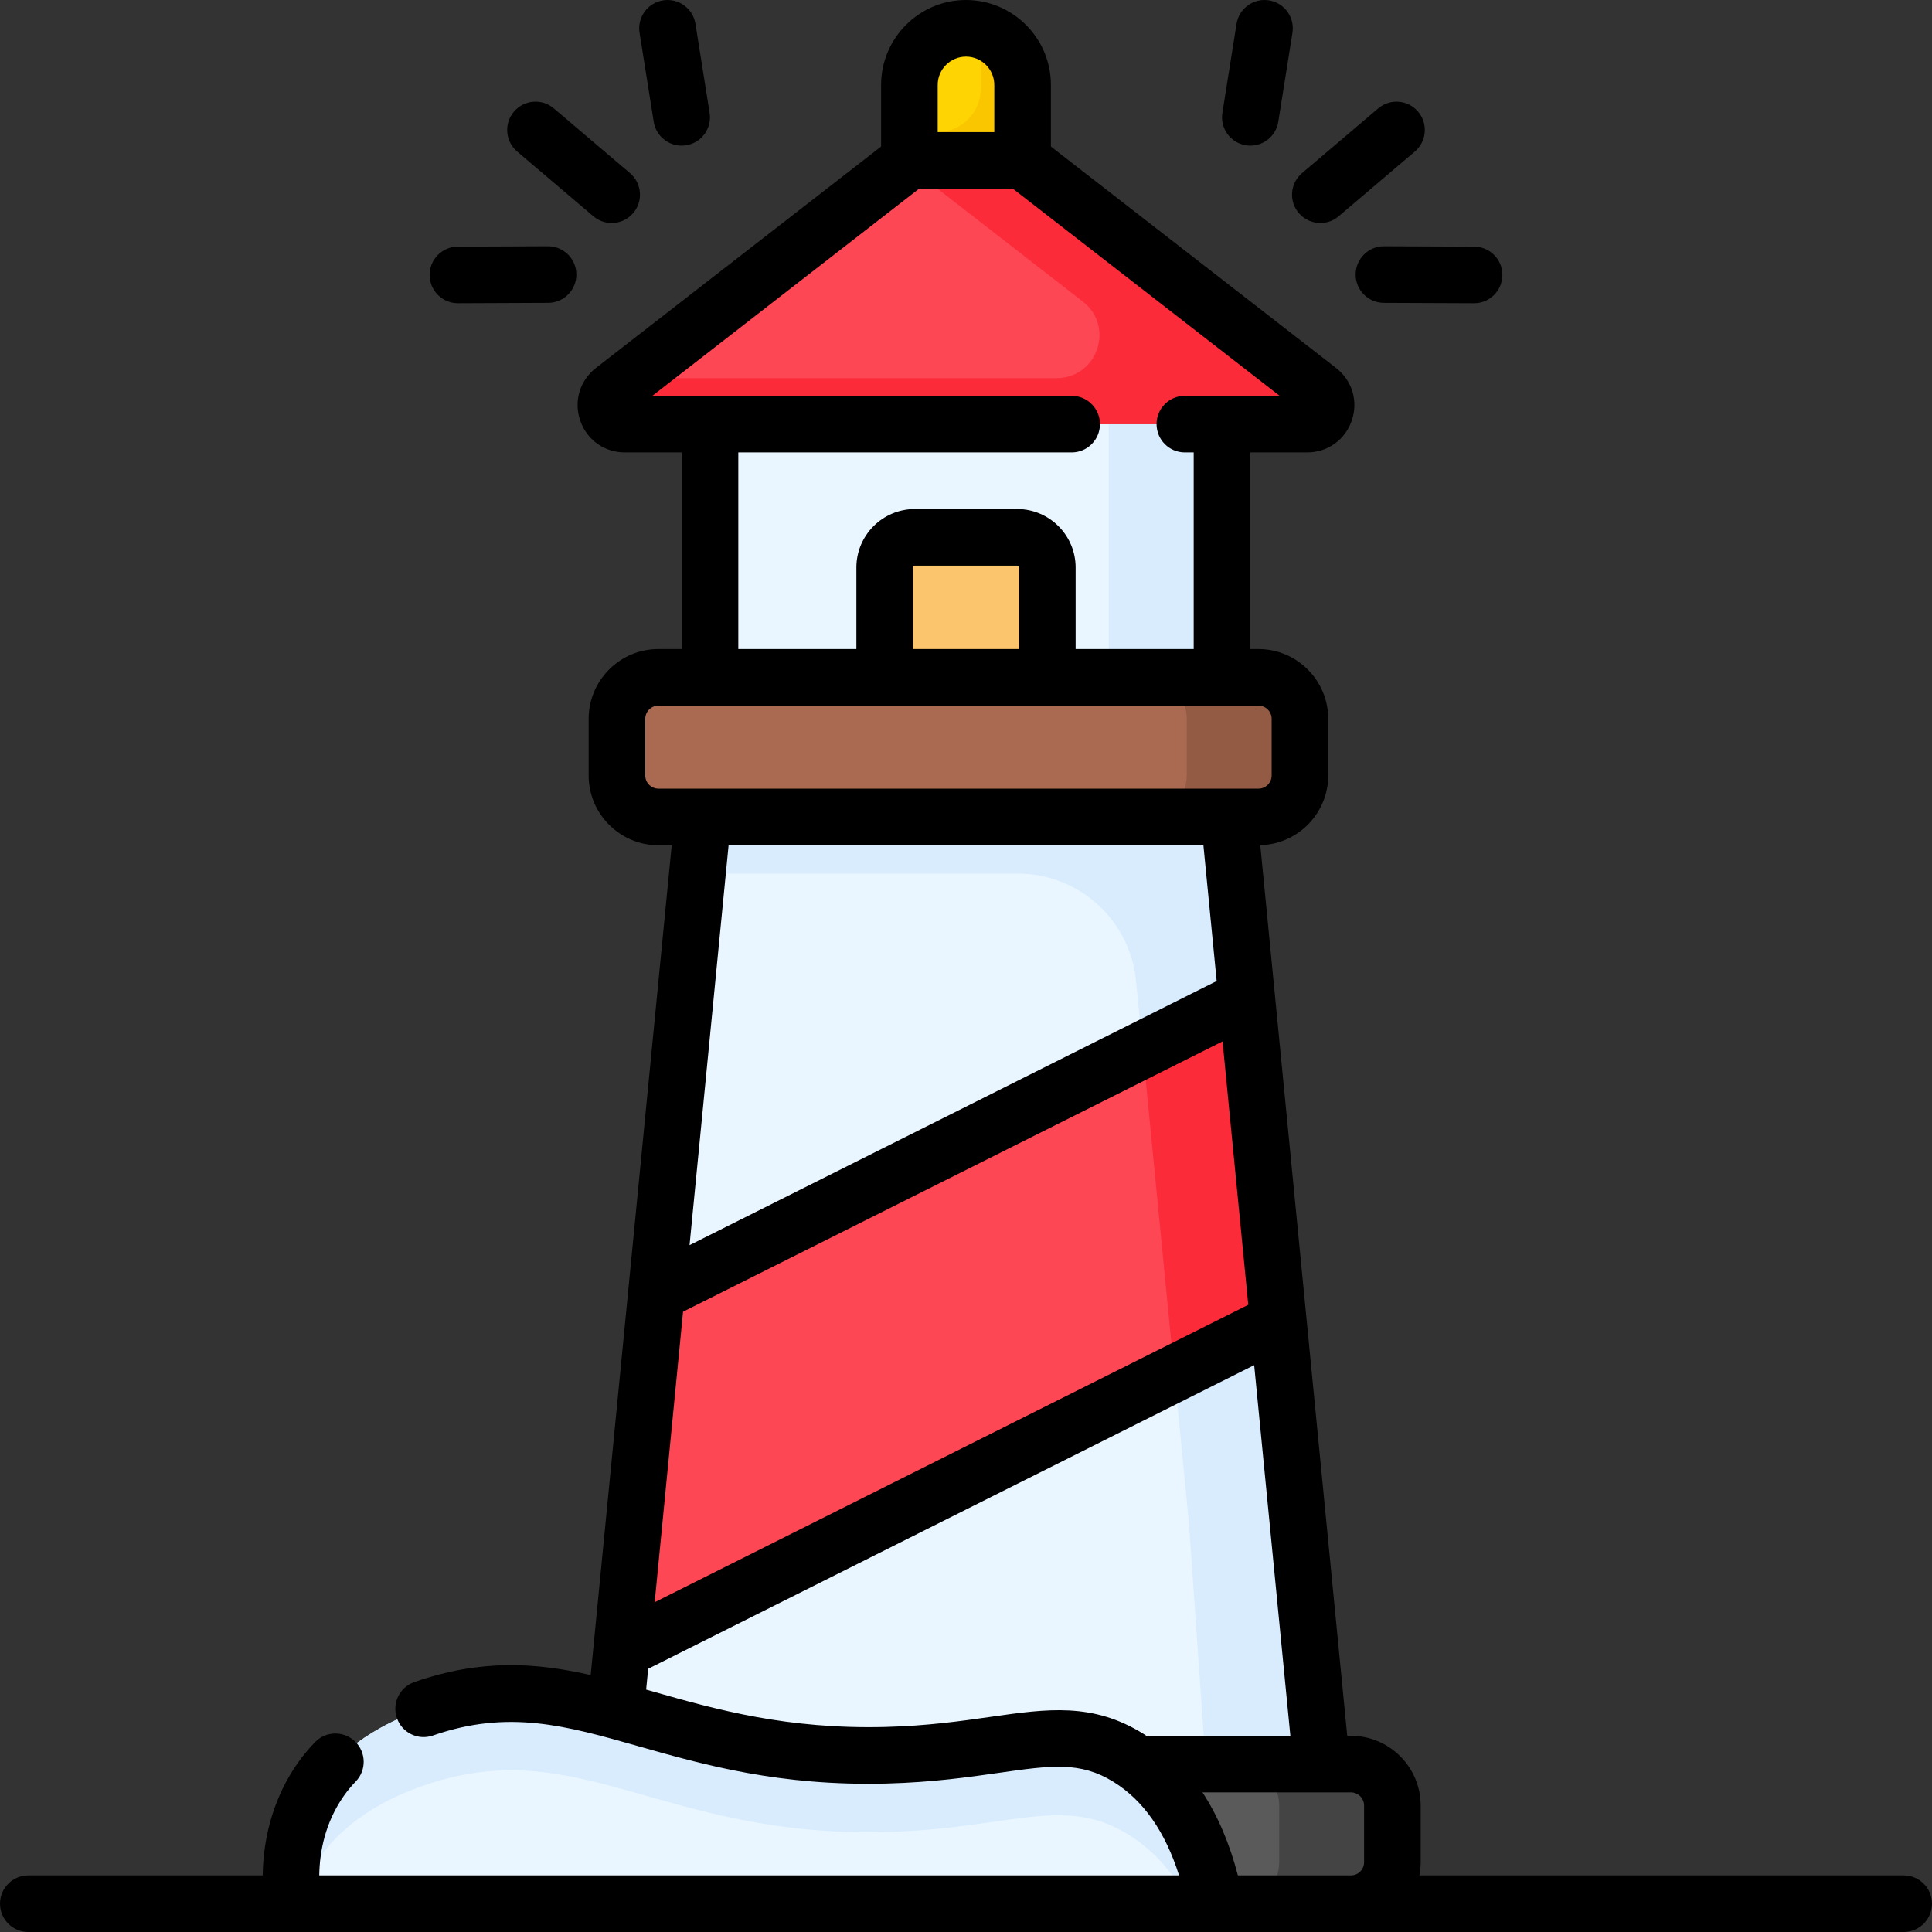 <svg id="Capa_1" enable-background="new 0 0 512.002 512.002" height="512" viewBox="0 0 512.002 512.002" width="512" xmlns="http://www.w3.org/2000/svg"><rect x="0" y="0" width="512.002" height="512.002" fill="#333333" stroke="none"/><g><g><g><path d="m188.16 112.395h135.682v84.862h-135.682z" fill="#eaf6ff"/><path d="m293.842 112.395h30v84.862h-30z" fill="#d8ecfe"/><path d="m271.001 42.502h-30v-20c0-8.284 6.716-15 15-15 8.284 0 15 6.716 15 15z" fill="#fed402"/><path d="m257.97 7.646c1.227 2.175 1.936 4.681 1.936 7.356v8.506c0 6.348-5.146 11.494-11.494 11.494h-7.411v7.5h30v-20c0-7.615-5.68-13.89-13.031-14.856z" fill="#fac600"/><path d="m346.411 112.395h-180.82c-4.763 0-6.828-6.028-3.067-8.949l78.477-60.944h30l78.477 60.944c3.761 2.922 1.695 8.949-3.067 8.949z" fill="#fd4755"/><path d="m349.478 103.446-78.477-60.944h-30l-1.111.863 47.075 36.558c8.525 6.621 3.843 20.282-6.951 20.282h-113.317l-4.173 3.241c-3.762 2.921-1.696 8.949 3.067 8.949h180.819c4.763 0 6.829-6.027 3.068-8.949z" fill="#fb2b3a"/><path d="m353.842 504.502h-195.682l30-307.245h135.682z" fill="#eaf6ff"/><path d="m353.842 504.502-26.656-273-3.344-34.245h-28.906-106.776l-3.344 34.245h84.881c16.216 0 29.784 12.308 31.36 28.447l14.011 143.493 7.033 101.06z" fill="#d8ecfe"/><path d="m333.501 216.502h-159c-6.075 0-11-4.925-11-11v-15c0-6.075 4.925-11 11-11h159c6.075 0 11 4.925 11 11v15c0 6.075-4.925 11-11 11z" fill="#aa6a51"/><path d="m333.501 179.502h-30c6.075 0 11 4.925 11 11v15c0 6.075-4.925 11-11 11h30c6.075 0 11-4.925 11-11v-15c0-6.075-4.925-11-11-11z" fill="#935b44"/><path d="m358.001 504.502h-204c-6.075 0-11-4.925-11-11v-15c0-6.075 4.925-11 11-11h204c6.075 0 11 4.925 11 11v15c0 6.075-4.925 11-11 11z" fill="#5a5a5a"/><path d="m358.001 467.502h-30c6.075 0 11 4.925 11 11v15c0 6.075-4.925 11-11 11h30c6.075 0 11-4.925 11-11v-15c0-6.075-4.925-11-11-11z" fill="#444"/><path d="m164.712 437.399 174.062-87.216-8.378-85.802-156.444 78.388z" fill="#fd4755"/><path d="m302.838 278.189 8.378 85.802 27.558-13.808-8.378-85.803z" fill="#fb2b3a"/><path d="m277.553 179.502h-43.103v-29.107c0-4.418 3.582-8 8-8h27.103c4.418 0 8 3.582 8 8z" fill="#fbc56d"/><path d="m77.52 504.502c-.703-5.647-1.625-19.834 7.401-32.79 2.626-3.77 9.818-12.779 27.349-18.863 41.042-14.243 62.93 13.861 122.592 12.31 32.926-.856 46.999-9.955 64.181.684 14.712 9.109 20.49 25.746 23.059 38.659z" fill="#eaf6ff"/><path d="m78.997 504.502c1.185-4.062 3.048-8.314 5.924-12.443 2.626-3.77 9.818-12.779 27.349-18.864 41.042-14.243 62.93 13.861 122.592 12.311 32.927-.856 46.999-9.955 64.181.684 7.5 4.644 12.669 11.246 16.284 18.312h6.774c-2.568-12.913-8.346-29.55-23.059-38.659-17.182-10.638-31.254-1.54-64.181-.684-59.663 1.551-81.55-26.554-122.592-12.311-17.531 6.084-24.723 15.094-27.349 18.864-9.025 12.956-8.104 27.143-7.401 32.79z" fill="#d8ecfe"/></g></g><path d="m330.174 38.5c.399.063.796.094 1.188.094 3.623 0 6.811-2.631 7.398-6.322l3.753-23.591c.65-4.091-2.139-7.935-6.229-8.586-4.096-.653-7.936 2.139-8.586 6.229l-3.753 23.591c-.65 4.09 2.139 7.934 6.229 8.585zm14.012 17.955c1.483 1.746 3.594 2.644 5.719 2.644 1.717 0 3.442-.586 4.853-1.785l20.191-17.159c3.156-2.683 3.541-7.415.858-10.571-2.681-3.156-7.415-3.541-10.571-.858l-20.191 17.159c-3.157 2.682-3.542 7.414-.859 10.57zm22.576 8.804c-4.127 0-7.481 3.337-7.499 7.469-.018 4.142 3.326 7.514 7.469 7.531l23.887.101h.032c4.127 0 7.481-3.337 7.499-7.469.018-4.142-3.326-7.514-7.469-7.531l-23.887-.101zm137.739 431.743h-128.342c.218-1.135.342-2.303.342-3.5v-15c0-10.201-8.299-18.5-18.5-18.5h-.968l-23.046-236.025c9.975-.261 18.014-8.438 18.014-18.475v-15c0-10.201-8.299-18.5-18.5-18.5h-2.159v-52.106h15.069c5.425 0 10.066-3.316 11.825-8.448 1.758-5.132.126-10.598-4.158-13.925l-75.577-58.693v-16.328c0-12.406-10.094-22.5-22.5-22.5s-22.5 10.094-22.5 22.5v16.328l-75.576 58.693c-4.285 3.327-5.917 8.793-4.159 13.925 1.759 5.132 6.4 8.448 11.825 8.448h15.069v52.106h-6.159c-10.201 0-18.5 8.299-18.5 18.5v15c0 10.201 8.299 18.5 18.5 18.5h3.512l-21.472 219.905c-14.555-3.294-28.946-4.314-46.73 1.855-3.913 1.358-5.984 5.632-4.626 9.545 1.357 3.913 5.625 5.986 9.544 4.626 20.012-6.942 35.191-2.632 54.408 2.826 17.553 4.985 37.447 10.637 65.92 9.896 12.005-.312 21.73-1.699 29.545-2.813 13.968-1.993 21.662-3.092 30.493 2.377 7.886 4.882 13.705 13.202 17.369 24.782h-227.858c.1-6.416 1.587-13.995 6.466-21 .959-1.374 2.007-2.645 3.206-3.886 2.878-2.979 2.795-7.728-.184-10.605-2.98-2.878-7.728-2.796-10.605.184-1.758 1.82-3.302 3.693-4.723 5.73-5.851 8.399-8.988 18.679-9.146 29.577h-62.119c-4.143 0-7.5 3.357-7.5 7.5s3.357 7.5 7.5 7.5h497c4.143 0 7.5-3.357 7.5-7.5s-3.357-7.499-7.5-7.499zm-256-474.5c0-4.136 3.364-7.5 7.5-7.5s7.5 3.364 7.5 7.5v12.5h-15zm-75.615 82.394 70.686-54.894h24.859l70.686 54.894h-25.115c-4.143 0-7.5 3.357-7.5 7.5s3.357 7.5 7.5 7.5h2.341v52.106h-31.289v-21.606c0-8.547-6.953-15.5-15.5-15.5h-27.104c-8.547 0-15.5 6.953-15.5 15.5v21.606h-31.29v-52.106h88.341c4.143 0 7.5-3.357 7.5-7.5s-3.357-7.5-7.5-7.5zm97.167 45.5v21.606h-28.104v-21.606c0-.275.225-.5.5-.5h27.104c.275 0 .5.224.5.5zm-95.552 58.606c-1.93 0-3.5-1.57-3.5-3.5v-15c0-1.93 1.57-3.5 3.5-3.5h159c1.93 0 3.5 1.57 3.5 3.5v15c0 1.93-1.57 3.5-3.5 3.5zm147.93 50.981-139.694 69.995 10.348-105.977h125.832zm-141.416 87.635 142.978-71.641 6.816 69.808-157.312 78.823zm122.785 112.384c-.271-.176-.534-.365-.809-.536-13.457-8.333-25.393-6.632-40.509-4.473-7.817 1.115-16.679 2.379-27.815 2.669-26.162.665-44.91-4.639-61.432-9.332-.669-.19-1.335-.379-2-.567l.539-5.515 160.596-80.469 9.591 98.223zm57.701 33.5c0 1.93-1.57 3.5-3.5 3.5h-29.944c-2.217-8.487-5.353-15.832-9.388-22h31.531c.007 0 .014.001.021.001s.013-.001.02-.001h7.76c1.93 0 3.5 1.57 3.5 3.5zm-240.149-413.143h.032l23.887-.101c4.143-.018 7.486-3.39 7.469-7.531-.018-4.132-3.372-7.469-7.499-7.469h-.032l-23.887.101c-4.143.018-7.486 3.39-7.469 7.531.017 4.133 3.372 7.469 7.499 7.469zm15.702-40.205 20.191 17.159c1.41 1.199 3.136 1.785 4.853 1.785 2.125 0 4.235-.897 5.719-2.644 2.683-3.156 2.298-7.889-.858-10.571l-20.191-17.159c-3.155-2.683-7.889-2.298-10.571.858s-2.299 7.89.857 10.572zm36.188-7.882c.588 3.691 3.775 6.322 7.398 6.322.392 0 .788-.03 1.188-.094 4.09-.651 6.879-4.495 6.229-8.586l-3.753-23.591c-.651-4.091-4.487-6.876-8.586-6.229-4.09.651-6.879 4.495-6.229 8.586z"/></g></svg>